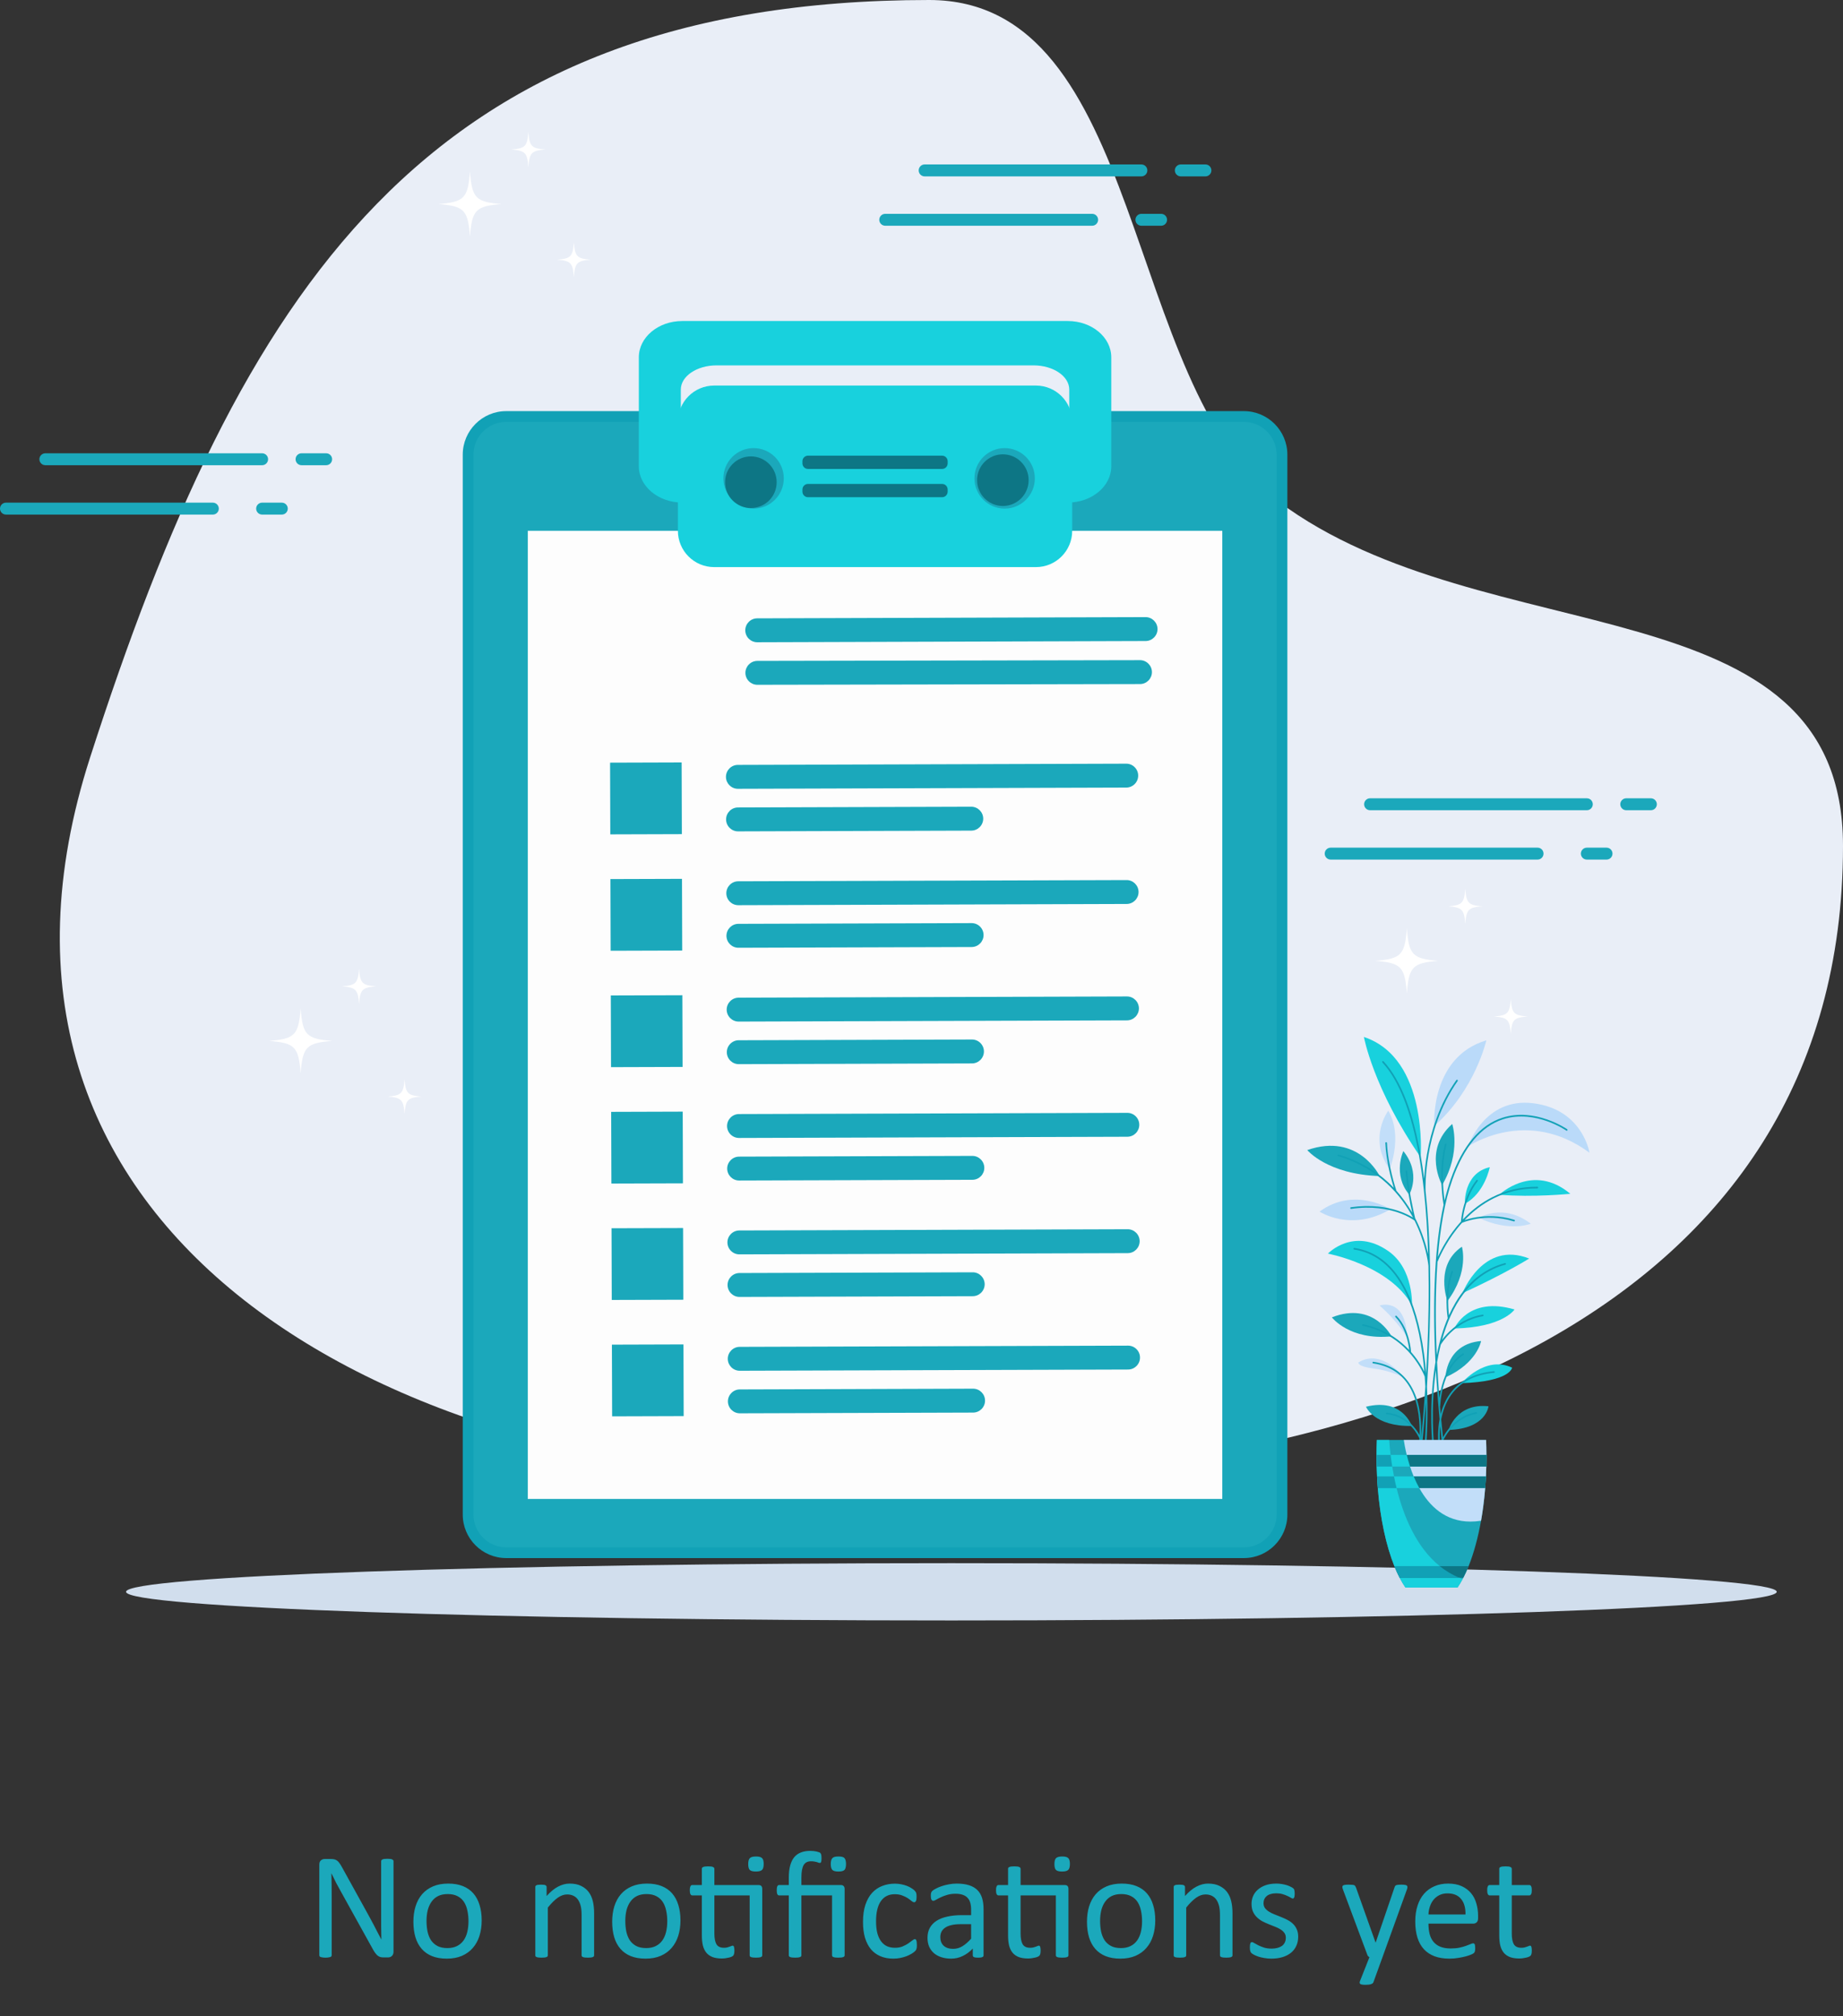 <svg width="427" height="467" viewBox="0 0 427 467" fill="none" xmlns="http://www.w3.org/2000/svg">
<rect x="0" y="0" width="427" height="467" fill="#333333" stroke="none"/>
<g clip-path="url(#clip0_1341_12128)">
<path fill-rule="evenodd" clip-rule="evenodd" d="M215.285 0C265.608 0 259.863 89.024 296.192 116.159C344.277 152.075 427 134.291 427 195.931C427 304.142 319.699 343.346 202.771 343.346C85.843 343.346 -13.926 283.331 20.888 175.404C55.706 67.481 98.356 0 215.285 0Z" fill="#E9EEF7"/>
<path fill-rule="evenodd" clip-rule="evenodd" d="M220.428 375.347C325.75 375.347 411.648 372.366 411.648 368.712C411.648 365.058 325.75 362.077 220.428 362.077C115.105 362.077 29.207 365.058 29.207 368.712C29.207 372.366 115.105 375.347 220.428 375.347Z" fill="#D1DEED"/>
<path fill-rule="evenodd" clip-rule="evenodd" d="M117.277 95.23H288.2C293.745 95.23 298.266 99.755 298.266 105.312V350.815C298.266 356.37 293.748 360.898 288.2 360.898H117.277C111.732 360.898 107.211 356.373 107.211 350.815V105.312C107.211 99.758 111.729 95.23 117.277 95.23Z" fill="#11A1B6"/>
<path fill-rule="evenodd" clip-rule="evenodd" d="M117.276 97.719H288.199C292.367 97.719 295.78 101.138 295.78 105.312V350.815C295.78 354.99 292.367 358.409 288.199 358.409H117.276C113.109 358.409 109.695 354.99 109.695 350.815V105.312C109.695 101.138 113.109 97.719 117.276 97.719Z" fill="#1BA8BB"/>
<path fill-rule="evenodd" clip-rule="evenodd" d="M247.739 107.061C247.739 110.158 244.036 112.67 239.468 112.67H166.005C161.438 112.67 157.734 110.161 157.734 107.061V90.242C157.734 87.145 161.438 84.635 166.005 84.635H239.465C244.036 84.635 247.736 87.145 247.736 90.242V107.061H247.739ZM247.408 74.36H158.065C152.509 74.36 148.008 78.125 148.008 82.77V107.999C148.008 112.641 152.512 116.406 158.065 116.406H247.408C252.965 116.406 257.469 112.641 257.469 107.999V82.77C257.469 78.125 252.962 74.36 247.408 74.36Z" fill="#18D1DD"/>
<path d="M283.191 122.947H122.281V347.201H283.191V122.947Z" fill="#FDFDFD"/>
<path fill-rule="evenodd" clip-rule="evenodd" d="M248.413 122.947C248.413 127.592 244.654 131.357 240.017 131.357H165.458C160.821 131.357 157.062 127.592 157.062 122.947V97.718C157.062 93.076 160.821 89.309 165.458 89.309H240.017C244.651 89.309 248.413 93.076 248.413 97.718V122.947Z" fill="#18D1DD"/>
<path fill-rule="evenodd" clip-rule="evenodd" d="M181.594 110.803C181.594 114.672 178.462 117.809 174.596 117.809C170.734 117.809 167.602 114.672 167.602 110.803C167.602 106.93 170.734 103.796 174.596 103.796C178.462 103.793 181.594 106.93 181.594 110.803Z" fill="#1BA8BB"/>
<path fill-rule="evenodd" clip-rule="evenodd" d="M239.759 110.803C239.759 114.672 236.627 117.809 232.764 117.809C228.902 117.809 225.77 114.672 225.77 110.803C225.77 106.93 228.902 103.796 232.764 103.796C236.627 103.796 239.759 106.93 239.759 110.803Z" fill="#1BA8BB"/>
<path fill-rule="evenodd" clip-rule="evenodd" d="M141.348 176.659L157.924 176.607L157.976 193.212L141.4 193.264L141.348 176.659ZM141.771 311.462L158.348 311.41L158.4 328.014L141.823 328.066L141.771 311.462ZM141.687 284.501L158.26 284.452L158.313 301.057L141.736 301.109L141.687 284.501ZM141.6 257.541L158.176 257.489L158.229 274.093L141.652 274.145L141.6 257.541ZM141.516 230.58L158.092 230.528L158.145 247.133L141.568 247.185L141.516 230.58ZM141.432 203.62L158.008 203.568L158.06 220.172L141.484 220.224L141.432 203.62Z" fill="#1BA8BB"/>
<path fill-rule="evenodd" clip-rule="evenodd" d="M170.95 177.174L260.935 176.892C262.454 176.886 263.701 178.13 263.704 179.649C263.71 181.171 262.472 182.42 260.949 182.426L170.965 182.708C169.445 182.714 168.198 181.47 168.195 179.951C168.192 178.426 169.431 177.177 170.95 177.174ZM171.371 311.973L261.355 311.692C262.875 311.686 264.122 312.929 264.125 314.448C264.128 315.971 262.889 317.22 261.37 317.226L171.388 317.507C169.869 317.51 168.622 316.27 168.619 314.748C168.613 313.228 169.851 311.979 171.371 311.973ZM171.403 321.833L225.447 321.661C226.967 321.658 228.214 322.899 228.22 324.421C228.223 325.943 226.984 327.192 225.465 327.198L171.42 327.367C169.901 327.372 168.654 326.129 168.648 324.61C168.645 323.088 169.883 321.839 171.403 321.833ZM171.287 285.013L261.271 284.731C262.791 284.728 264.038 285.969 264.043 287.491C264.049 289.013 262.811 290.262 261.291 290.265L171.307 290.547C169.787 290.553 168.54 289.312 168.535 287.79V287.787C168.529 286.268 169.767 285.019 171.287 285.013ZM171.319 294.872L225.363 294.704C226.883 294.698 228.13 295.941 228.136 297.461C228.141 298.983 226.903 300.232 225.383 300.238L171.339 300.406C169.819 300.412 168.572 299.172 168.569 297.646C168.558 296.127 169.799 294.878 171.319 294.872ZM171.203 258.052L261.187 257.771C262.707 257.765 263.954 259.008 263.956 260.527C263.962 262.05 262.721 263.299 261.204 263.305L171.223 263.586C169.703 263.589 168.456 262.349 168.451 260.827C168.445 259.307 169.683 258.058 171.203 258.052ZM171.235 267.912L225.279 267.743C226.799 267.74 228.046 268.981 228.051 270.503C228.057 272.025 226.816 273.274 225.299 273.277L171.255 273.446C169.735 273.451 168.488 272.208 168.482 270.689V270.686C168.474 269.167 169.715 267.918 171.235 267.912ZM171.119 231.092L261.1 230.81C262.62 230.804 263.867 232.048 263.872 233.567V233.57C263.878 235.092 262.637 236.341 261.12 236.347L171.136 236.629C169.616 236.635 168.369 235.391 168.364 233.872V233.869C168.361 232.347 169.599 231.098 171.119 231.092ZM171.15 240.954L225.195 240.783C226.715 240.78 227.962 242.02 227.964 243.542C227.97 245.065 226.732 246.314 225.212 246.32L171.168 246.491C169.648 246.494 168.401 245.253 168.395 243.731C168.39 242.206 169.631 240.957 171.15 240.954ZM171.034 204.134L261.019 203.85C262.538 203.847 263.785 205.087 263.791 206.609C263.797 208.132 262.556 209.381 261.039 209.386L171.055 209.671C169.535 209.674 168.288 208.434 168.282 206.911C168.277 205.386 169.515 204.137 171.034 204.134ZM171.066 213.991L225.111 213.822C226.63 213.816 227.877 215.057 227.88 216.579V216.582C227.886 218.104 226.645 219.353 225.128 219.359L171.084 219.528C169.564 219.533 168.317 218.29 168.311 216.771C168.306 215.246 169.544 213.997 171.066 213.991ZM170.982 187.033L225.027 186.862C226.546 186.859 227.793 188.099 227.799 189.621C227.802 191.144 226.564 192.393 225.044 192.399L171 192.57C169.48 192.573 168.233 191.332 168.227 189.81C168.221 188.285 169.46 187.036 170.982 187.033Z" fill="#1BA8BB"/>
<path fill-rule="evenodd" clip-rule="evenodd" d="M175.427 143.227L265.411 142.945C266.928 142.94 268.178 144.183 268.184 145.702V145.705C268.187 147.227 266.948 148.476 265.429 148.482L175.444 148.764C173.928 148.77 172.678 147.526 172.672 146.007V146.004C172.669 144.482 173.907 143.233 175.427 143.227ZM175.459 153.086L264.118 152.915C265.635 152.912 266.882 154.15 266.887 155.675C266.89 157.197 265.652 158.449 264.132 158.449L175.473 158.617C173.954 158.62 172.707 157.383 172.701 155.861C172.698 154.341 173.939 153.089 175.459 153.086Z" fill="#1BA8BB"/>
<path fill-rule="evenodd" clip-rule="evenodd" d="M187.205 105.547H218.272C218.986 105.547 219.563 106.125 219.563 106.84V107.331C219.563 108.046 218.986 108.624 218.272 108.624H187.205C186.491 108.624 185.914 108.046 185.914 107.331V106.84C185.914 106.125 186.491 105.547 187.205 105.547Z" fill="#0D7685"/>
<path fill-rule="evenodd" clip-rule="evenodd" d="M187.205 112.092H218.272C218.986 112.092 219.563 112.67 219.563 113.385V113.876C219.563 114.591 218.986 115.169 218.272 115.169H187.205C186.491 115.169 185.914 114.591 185.914 113.876V113.385C185.914 112.67 186.491 112.092 187.205 112.092Z" fill="#0D7685"/>
<path fill-rule="evenodd" clip-rule="evenodd" d="M238.323 111.218C238.323 114.523 235.649 117.202 232.349 117.202C229.052 117.202 226.375 114.523 226.375 111.218C226.375 107.912 229.049 105.233 232.349 105.233C235.649 105.233 238.323 107.912 238.323 111.218Z" fill="#0D7685"/>
<path fill-rule="evenodd" clip-rule="evenodd" d="M179.944 111.697C179.944 115.003 177.27 117.681 173.97 117.681C170.673 117.681 167.996 115.003 167.996 111.697C167.996 108.391 170.67 105.713 173.97 105.713C177.27 105.713 179.944 108.391 179.944 111.697Z" fill="#0D7685"/>
<path d="M335.876 333.587L330.34 339.133L335.876 344.679L341.413 339.133L335.876 333.587Z" fill="#BB5D59"/>
<path d="M335.878 336.722L333.5 339.105L335.879 341.488L338.257 339.105L335.878 336.722Z" fill="#E69F83"/>
<path fill-rule="evenodd" clip-rule="evenodd" d="M329.14 268.045C329.14 268.045 330.973 245.178 316 240.193C316.003 240.19 318.152 252.126 329.14 268.045Z" fill="#18D1DD"/>
<path fill-rule="evenodd" clip-rule="evenodd" d="M340.133 265.549C340.133 265.549 353.714 256.236 368.266 267.008C368.266 267.008 366.708 256.997 355.271 255.551C343.833 254.104 340.133 265.549 340.133 265.549Z" fill="#BADAF9"/>
<path fill-rule="evenodd" clip-rule="evenodd" d="M327.137 302.35C327.137 302.35 327.566 293.928 321.682 289.806C313.588 284.136 307.66 290.376 307.66 290.376C307.66 290.376 321.954 293.045 327.137 302.35Z" fill="#18D1DD"/>
<path fill-rule="evenodd" clip-rule="evenodd" d="M338.82 299.549C338.82 299.549 343.533 287.255 354.286 291.517C354.283 291.517 349.002 294.866 338.82 299.549Z" fill="#18D1DD"/>
<path fill-rule="evenodd" clip-rule="evenodd" d="M338.629 320.38C338.629 320.38 344.136 313.859 350.33 316.79C350.333 316.793 349.991 320.014 338.629 320.38Z" fill="#18D1DD"/>
<path fill-rule="evenodd" clip-rule="evenodd" d="M325.221 319.095C325.221 319.095 320.354 312.222 314.728 315.571C314.728 315.571 314.348 316.521 318.377 317.018C322.405 317.512 325.221 319.095 325.221 319.095Z" fill="#C2DEF9"/>
<path fill-rule="evenodd" clip-rule="evenodd" d="M347.352 276.742C347.352 276.742 355.158 269.25 363.821 276.521C363.824 276.521 355.277 277.384 347.352 276.742Z" fill="#18D1DD"/>
<path fill-rule="evenodd" clip-rule="evenodd" d="M339.387 278.842C339.387 278.842 339.007 271.763 345.164 270.354C345.164 270.354 344.022 276.332 339.387 278.842Z" fill="#18D1DD"/>
<path fill-rule="evenodd" clip-rule="evenodd" d="M342.625 282.102C342.625 282.102 348.242 278.54 354.666 283.449C354.663 283.449 349.736 285.474 342.625 282.102Z" fill="#C2DEF9"/>
<path fill-rule="evenodd" clip-rule="evenodd" d="M319.652 272.411C319.652 272.411 314.768 262.247 302.875 266.395C302.875 266.398 307.55 272.033 319.652 272.411Z" fill="#1BA8BB"/>
<path fill-rule="evenodd" clip-rule="evenodd" d="M326.503 276.707C326.503 276.707 329.36 271.879 325.14 266.627C325.14 266.624 322.582 272.056 326.503 276.707Z" fill="#1BA8BB"/>
<path fill-rule="evenodd" clip-rule="evenodd" d="M322.137 280.1C322.137 280.1 313.817 274.735 305.723 280.635C305.723 280.632 312.981 285.504 322.137 280.1Z" fill="#BADAF9"/>
<path fill-rule="evenodd" clip-rule="evenodd" d="M334.121 274.505C334.121 274.505 329.583 266.435 336.461 260.347C336.461 260.344 338.622 266.854 334.121 274.505Z" fill="#1BA8BB"/>
<path fill-rule="evenodd" clip-rule="evenodd" d="M332.282 260.84C332.282 260.84 331.218 244.892 344.367 240.974C344.367 240.971 341.821 252.39 332.282 260.84Z" fill="#BADAF9"/>
<path fill-rule="evenodd" clip-rule="evenodd" d="M321.961 270.833C321.961 270.833 325.105 263.124 321.648 257.262C321.645 257.262 316.843 263.661 321.961 270.833Z" fill="#C2DEF9"/>
<path fill-rule="evenodd" clip-rule="evenodd" d="M336.945 307.721C336.945 307.721 340.15 300.159 350.903 303.317C350.903 303.317 348.218 307.48 336.945 307.721Z" fill="#18D1DD"/>
<path fill-rule="evenodd" clip-rule="evenodd" d="M335.347 301.37C335.347 301.37 332.284 293.08 338.708 288.777C338.705 288.777 340.459 294.552 335.347 301.37Z" fill="#1BA8BB"/>
<path fill-rule="evenodd" clip-rule="evenodd" d="M322.402 309.542C322.402 309.542 318.267 301.338 308.578 305.143C308.575 305.143 312.667 310.515 322.402 309.542Z" fill="#1BA8BB"/>
<path fill-rule="evenodd" clip-rule="evenodd" d="M326.016 309.835C326.016 309.835 324.154 306.398 319.633 302.401C319.633 302.404 325.711 300.292 326.016 309.835Z" fill="#C2DEF9"/>
<path fill-rule="evenodd" clip-rule="evenodd" d="M334.906 319.035C334.906 319.035 334.982 311.308 343.151 310.623C343.151 310.625 342.278 315.724 334.906 319.035Z" fill="#1BA8BB"/>
<path fill-rule="evenodd" clip-rule="evenodd" d="M327.092 330.291C327.092 330.291 324.917 323.717 316.48 325.846C316.478 325.846 318.4 330.471 327.092 330.291Z" fill="#1BA8BB"/>
<path fill-rule="evenodd" clip-rule="evenodd" d="M335.629 331.215C335.629 331.215 337.415 324.935 344.863 325.737C344.863 325.734 344.37 330.948 335.629 331.215Z" fill="#1BA8BB"/>
<path fill-rule="evenodd" clip-rule="evenodd" d="M363.092 261.558C363.075 261.547 361.213 260.266 358.452 259.304C356.831 258.741 355.219 258.392 353.662 258.273C351.71 258.122 349.839 258.334 348.102 258.894C342.9 260.576 338.872 265.358 336.131 273.105C335.595 274.622 335.113 276.28 334.687 278.076C334.577 277.294 334.429 276.031 334.353 274.5C334.234 272.097 334.269 268.524 335.128 265.149C335.154 265.047 335.093 264.943 334.991 264.916C334.89 264.89 334.785 264.951 334.759 265.053C333.889 268.478 333.852 272.092 333.973 274.517C334.104 277.146 334.446 278.994 334.449 279.014L334.464 279.055C333.469 283.566 332.808 288.891 332.492 294.965C332.173 301.091 332.199 307.988 332.573 315.514C332.535 315.735 332.5 315.959 332.463 316.182C331.654 321.339 331.549 326.3 331.607 329.551C331.668 333.074 331.923 335.413 331.926 335.439C331.938 335.538 332.019 335.607 332.115 335.607L332.135 335.605C332.239 335.593 332.315 335.5 332.303 335.395C332.3 335.372 332.048 333.051 331.987 329.542C331.935 326.544 332.019 322.091 332.671 317.373C332.709 318.076 332.753 318.785 332.799 319.5C333.005 322.733 333.257 325.841 333.527 328.74C333.312 329.896 333.196 331.125 333.179 332.409C333.141 335.294 333.631 337.49 333.637 337.513C333.657 337.603 333.736 337.661 333.823 337.661L333.863 337.655C333.965 337.632 334.029 337.53 334.005 337.426C334 337.406 333.521 335.253 333.556 332.412C333.565 331.779 333.599 331.082 333.678 330.344C333.785 331.442 333.895 332.505 334.005 333.528C333.831 333.894 333.744 334.126 333.736 334.149C333.701 334.248 333.75 334.355 333.849 334.393C333.872 334.402 333.892 334.405 333.916 334.405C333.988 334.405 334.058 334.361 334.09 334.292C334.968 342.315 335.841 347.712 335.856 347.796C335.87 347.889 335.951 347.956 336.044 347.956L336.076 347.953C336.18 347.936 336.25 347.84 336.233 347.735C336.218 347.651 335.299 341.969 334.397 333.6C334.675 333.031 335.157 332.171 335.879 331.27C337.03 329.838 339.037 328.017 342.082 327.477C342.186 327.459 342.253 327.36 342.236 327.256C342.218 327.151 342.12 327.084 342.015 327.102C340.62 327.352 339.315 327.875 338.138 328.665C337.198 329.295 336.34 330.091 335.583 331.035C335.032 331.724 334.617 332.383 334.324 332.918C334.185 331.596 334.046 330.21 333.91 328.775C334.269 326.869 334.962 324.836 336.236 323.07C338.353 320.13 341.69 318.419 346.151 317.986C346.255 317.975 346.33 317.882 346.322 317.777C346.31 317.673 346.217 317.597 346.116 317.606C341.54 318.05 338.115 319.813 335.928 322.846C334.974 324.174 334.258 325.745 333.797 327.526C333.744 326.942 333.692 326.349 333.643 325.751C333.663 325.722 333.678 325.684 333.681 325.647C333.681 325.623 333.756 323.445 334.466 320.903C335.119 318.57 336.453 315.447 339.109 313.829C339.199 313.774 339.228 313.658 339.173 313.568C339.118 313.478 339.002 313.449 338.912 313.504C337.691 314.248 336.633 315.354 335.774 316.789C335.09 317.931 334.527 319.279 334.101 320.804C333.791 321.911 333.602 322.951 333.483 323.782C333.373 322.378 333.272 320.941 333.179 319.476C333.098 318.201 333.022 316.885 332.956 315.534C333.179 314.216 333.457 312.853 333.802 311.482C333.939 311.25 334.713 309.989 336.154 308.624C337.622 307.235 340.098 305.457 343.567 304.876C343.671 304.859 343.741 304.76 343.723 304.659C343.706 304.554 343.607 304.484 343.503 304.502C341.931 304.766 340.423 305.289 339.025 306.056C337.906 306.672 336.853 307.441 335.893 308.348C335.096 309.103 334.501 309.818 334.098 310.361C336.192 302.823 340.391 295.232 348.769 292.937C348.871 292.908 348.932 292.804 348.903 292.705C348.877 292.603 348.769 292.542 348.668 292.571C343.894 293.878 340.046 296.955 337.224 301.719C336.679 302.637 336.175 303.619 335.708 304.661C335.522 303.104 335.139 298.413 336.641 294.637C336.679 294.538 336.633 294.427 336.534 294.39C336.436 294.352 336.325 294.398 336.288 294.497C335.316 296.943 335.125 299.738 335.139 301.652C335.154 303.723 335.4 305.239 335.403 305.254C335.406 305.274 335.415 305.295 335.424 305.312C334.356 307.831 333.507 310.689 332.877 313.855C332.584 307.017 332.532 299.438 333.057 292.217C333.086 292.196 333.115 292.162 333.138 292.109C333.144 292.092 333.156 292.069 333.167 292.037C333.71 290.712 335.444 286.907 338.724 283.252L338.747 283.241C338.761 283.235 340.107 282.636 342.25 282.296C344.225 281.986 347.299 281.838 350.733 282.907C350.831 282.938 350.939 282.88 350.97 282.782C351.002 282.68 350.944 282.575 350.846 282.543C347.337 281.451 344.196 281.605 342.178 281.925C340.907 282.125 339.921 282.413 339.31 282.622C342.987 278.77 348.43 275.267 356.072 275.267C356.109 275.267 356.147 275.267 356.185 275.267H356.188C356.292 275.267 356.376 275.182 356.379 275.078C356.379 274.973 356.295 274.886 356.19 274.886C352.441 274.869 348.914 275.688 345.707 277.323C343.245 278.575 340.963 280.312 338.909 282.488C338.967 281.93 339.098 281.018 339.373 279.923C339.794 278.247 340.652 275.787 342.357 273.596C342.421 273.512 342.407 273.393 342.326 273.329C342.241 273.265 342.123 273.28 342.059 273.361C340.31 275.609 339.431 278.125 339.005 279.842C338.614 281.405 338.515 282.581 338.492 282.947C335.647 286.096 333.95 289.355 333.144 291.145C333.678 284.545 334.71 278.294 336.499 273.239C339.199 265.611 343.143 260.908 348.227 259.263C352.058 258.023 355.834 258.799 358.328 259.664C361.042 260.605 362.869 261.863 362.887 261.875C362.974 261.936 363.092 261.913 363.15 261.828C363.2 261.738 363.179 261.619 363.092 261.558Z" fill="#11A1B6"/>
<path fill-rule="evenodd" clip-rule="evenodd" d="M331.372 297.686C331.369 296.234 331.351 294.805 331.325 293.402C331.334 293.378 331.337 293.352 331.334 293.326C331.334 293.317 331.331 293.271 331.322 293.192C331.198 286.871 330.85 281.064 330.284 275.821C330.267 275.324 330.194 271.972 330.972 267.449C331.746 262.943 333.544 256.329 337.726 250.4C337.787 250.316 337.766 250.197 337.679 250.136C337.592 250.075 337.473 250.095 337.415 250.182C335.551 252.826 333.996 255.824 332.796 259.092C331.836 261.703 331.096 264.495 330.6 267.385C330.218 269.616 330.041 271.565 329.959 273.035C329.722 271.179 329.455 269.398 329.156 267.699C328.304 262.819 327.193 258.56 325.859 255.033C324.386 251.144 322.602 248.05 320.558 245.842C320.485 245.764 320.366 245.761 320.288 245.831C320.21 245.903 320.207 246.022 320.276 246.101C324.133 250.266 326.996 257.555 328.782 267.763C329.223 270.281 329.6 272.98 329.907 275.847C329.907 275.879 329.91 275.899 329.91 275.902C329.91 275.92 329.916 275.934 329.919 275.949C330.4 280.417 330.719 285.294 330.879 290.552C330.847 290.401 330.812 290.247 330.774 290.087C330.354 288.289 329.545 285.523 328.069 282.557C328.005 282.43 327.941 282.302 327.874 282.174C327.561 280.867 326.349 275.635 326.056 271.286C326.05 271.182 325.957 271.103 325.853 271.109C325.749 271.115 325.67 271.208 325.676 271.313C325.908 274.752 326.709 278.732 327.196 280.922C326.131 279.057 324.905 277.346 323.527 275.804C323.379 275.359 321.561 269.834 321.346 264.747C321.344 264.643 321.254 264.562 321.149 264.564C321.045 264.567 320.964 264.657 320.967 264.762C321.143 268.919 322.376 273.358 322.921 275.144C322.524 274.726 322.115 274.322 321.694 273.93C318.478 270.941 314.584 268.753 310.118 267.426C310.016 267.397 309.912 267.455 309.883 267.554C309.854 267.655 309.909 267.76 310.01 267.789C319.557 270.627 324.696 276.963 327.378 282.032C326.775 281.657 325.647 281.035 324.009 280.48C322.541 279.984 320.972 279.647 319.343 279.478C317.307 279.269 315.175 279.321 313 279.635C312.896 279.65 312.823 279.746 312.841 279.85C312.855 279.955 312.951 280.027 313.055 280.013C317.895 279.313 321.607 280.074 323.869 280.835C326.32 281.663 327.642 282.668 327.657 282.677L327.744 282.746C330.27 287.833 330.861 292.388 330.951 293.218C330.98 294.677 330.998 296.164 331.003 297.678C331.027 305.041 330.763 312.129 330.418 318.143C330.299 316.652 330.139 315.122 329.93 313.582C329.049 307.057 327.468 301.724 325.235 297.727C322.431 292.701 318.583 289.785 313.798 289.056C313.693 289.041 313.598 289.111 313.58 289.216C313.566 289.32 313.635 289.416 313.74 289.433C318.403 290.145 322.158 292.998 324.902 297.913C327.109 301.866 328.675 307.153 329.551 313.628C329.736 315.008 329.884 316.379 329.997 317.721C329.536 316.774 328.675 315.244 327.286 313.588C327.164 313.443 327.039 313.297 326.912 313.155C326.917 313.137 326.92 313.117 326.92 313.094C326.917 313.039 326.842 311.766 326.392 310.102C325.978 308.559 325.151 306.392 323.571 304.809C323.495 304.736 323.376 304.736 323.301 304.809C323.226 304.885 323.226 305.004 323.301 305.079C324.821 306.601 325.618 308.702 326.021 310.195C326.311 311.273 326.442 312.202 326.5 312.708C325.38 311.517 324.136 310.471 322.791 309.593C320.703 308.234 318.362 307.272 315.836 306.738C315.735 306.715 315.633 306.782 315.61 306.886C315.59 306.988 315.654 307.089 315.758 307.11C321.37 308.298 324.96 311.415 326.984 313.823C329.179 316.437 330.058 318.802 330.067 318.825L330.087 318.863C330.145 319.65 330.191 320.426 330.229 321.181C329.858 326.875 329.446 331.322 329.205 333.69C329.217 333.533 329.226 333.376 329.234 333.213C329.24 333.193 329.24 333.17 329.237 333.147C329.261 332.711 329.275 332.252 329.281 331.781C329.307 329.698 329.133 327.752 328.768 326.003C328.306 323.807 327.538 321.913 326.482 320.371C324.612 317.634 321.825 315.973 318.2 315.432C318.096 315.418 318 315.488 317.985 315.592C317.971 315.697 318.04 315.793 318.145 315.807C321.66 316.33 324.36 317.936 326.169 320.583C328.498 323.987 328.942 328.545 328.901 331.767C328.898 331.982 328.895 332.194 328.886 332.403C328.602 331.886 328.132 331.133 327.436 330.355C326.709 329.542 325.882 328.87 324.983 328.359C323.858 327.72 322.614 327.334 321.288 327.209C321.184 327.197 321.091 327.276 321.083 327.38C321.071 327.485 321.149 327.578 321.254 327.587C324.13 327.857 326.047 329.373 327.146 330.599C328.222 331.796 328.753 332.958 328.855 333.193C328.701 335.988 328.254 338.006 328.248 338.033C328.225 338.134 328.289 338.239 328.393 338.262L328.434 338.268C328.521 338.268 328.599 338.207 328.62 338.12C328.623 338.105 328.834 337.158 329.017 335.668C329.04 335.735 329.098 335.784 329.174 335.793H329.197C329.292 335.793 329.374 335.723 329.385 335.624C329.394 335.54 329.867 331.404 330.351 324.931C330.371 326.361 330.365 327.665 330.342 328.792C330.264 332.839 329.997 335.555 329.997 335.584C329.986 335.688 330.064 335.781 330.168 335.793H330.186C330.281 335.793 330.365 335.72 330.374 335.622C330.377 335.595 330.644 332.868 330.722 328.807C330.763 326.747 330.757 324.106 330.612 321.181C331.032 314.596 331.401 306.331 331.372 297.686Z" fill="#11A1B6"/>
<path fill-rule="evenodd" clip-rule="evenodd" d="M344.391 337.304C344.391 338.111 344.379 338.91 344.362 339.703C344.341 340.47 344.312 341.234 344.275 341.986C344.228 342.899 344.17 343.802 344.098 344.691C343.886 347.334 343.561 349.868 343.138 352.25C342.43 356.241 341.447 359.808 340.258 362.768C339.87 363.736 339.458 364.639 339.026 365.47C338.976 365.563 338.927 365.656 338.878 365.749C338.498 366.46 338.104 367.117 337.695 367.715H325.619C325.158 367.041 324.714 366.292 324.288 365.47C323.856 364.639 323.444 363.736 323.055 362.768C321.156 358.042 319.784 351.77 319.216 344.691C319.143 343.802 319.085 342.899 319.042 341.986C319.004 341.234 318.975 340.47 318.955 339.703C318.934 338.91 318.926 338.111 318.926 337.304C318.926 337.202 318.926 337.1 318.926 336.999C318.929 335.831 318.955 334.675 318.998 333.533H344.31C344.356 334.672 344.379 335.828 344.385 336.999C344.391 337.1 344.391 337.205 344.391 337.304Z" fill="#1BA8BB"/>
<path fill-rule="evenodd" clip-rule="evenodd" d="M344.392 337.304C344.392 338.112 344.38 338.91 344.36 339.704H318.959C318.938 338.91 318.93 338.112 318.93 337.304C318.93 337.202 318.93 337.101 318.93 336.999H344.389C344.389 337.101 344.392 337.205 344.392 337.304Z" fill="#18D1DD"/>
<path fill-rule="evenodd" clip-rule="evenodd" d="M344.272 341.986C344.226 342.898 344.168 343.802 344.095 344.691H319.216C319.146 343.802 319.085 342.898 319.039 341.986H344.272Z" fill="#18D1DD"/>
<path fill-rule="evenodd" clip-rule="evenodd" d="M340.259 362.769C339.87 363.736 339.458 364.639 339.026 365.47H324.291C323.859 364.639 323.447 363.736 323.059 362.769H340.259Z" fill="#0D7685"/>
<path fill-rule="evenodd" clip-rule="evenodd" d="M340.698 352.444C334.849 352.444 331.154 348.842 328.84 344.688H344.1C343.981 346.181 343.824 347.634 343.636 349.048C343.491 350.141 343.325 351.207 343.14 352.247C342.284 352.383 341.472 352.444 340.698 352.444Z" fill="#C2DEF9"/>
<path fill-rule="evenodd" clip-rule="evenodd" d="M344.271 341.987H327.535C327.216 341.217 326.935 340.447 326.691 339.704H344.355C344.361 339.5 344.367 339.294 344.37 339.091C344.367 339.294 344.361 339.5 344.358 339.704C344.338 340.471 344.309 341.235 344.271 341.987ZM344.387 337.002H325.923C325.575 335.579 325.36 334.365 325.238 333.537H344.312C344.358 334.675 344.384 335.831 344.387 337.002Z" fill="#C2DEF9"/>
<path fill-rule="evenodd" clip-rule="evenodd" d="M344.361 339.704H326.697C326.387 338.757 326.132 337.841 325.926 337.002H344.39C344.39 337.011 344.39 337.022 344.39 337.034C344.39 337.124 344.39 337.214 344.39 337.304C344.39 337.905 344.384 338.498 344.373 339.091C344.37 339.294 344.367 339.5 344.361 339.704Z" fill="#0D7685"/>
<path fill-rule="evenodd" clip-rule="evenodd" d="M344.098 344.691H328.838C328.345 343.802 327.913 342.893 327.539 341.986H344.275C344.261 342.306 344.24 342.625 344.223 342.945C344.185 343.532 344.145 344.113 344.098 344.691Z" fill="#0D7685"/>
<path fill-rule="evenodd" clip-rule="evenodd" d="M337.696 367.716H325.62C325.159 367.042 324.715 366.292 324.289 365.47H338.145C338.386 365.569 338.629 365.662 338.879 365.749C338.499 366.461 338.105 367.117 337.696 367.716ZM323.059 362.769C321.16 358.042 319.788 351.771 319.22 344.691H323.573C325.142 351.074 328.079 358.347 333.578 362.769H323.059ZM322.975 341.987H319.046C319.008 341.235 318.979 340.471 318.959 339.704H322.563C322.682 340.433 322.819 341.2 322.975 341.987ZM318.93 337.304C318.93 337.203 318.93 337.101 318.93 336.999C318.93 337.101 318.93 337.206 318.93 337.304ZM322.183 337.002H318.93C318.933 335.834 318.959 334.678 319.002 333.537H321.859C321.917 334.42 322.015 335.605 322.183 337.002Z" fill="#18D1DD"/>
<path fill-rule="evenodd" clip-rule="evenodd" d="M322.563 339.704H318.959C318.938 338.91 318.93 338.112 318.93 337.304C318.93 337.202 318.93 337.101 318.93 336.999H322.183C322.285 337.833 322.41 338.739 322.563 339.704Z" fill="#11A1B6"/>
<path fill-rule="evenodd" clip-rule="evenodd" d="M323.573 344.691H319.22C319.176 344.153 319.139 343.61 319.104 343.064C319.081 342.707 319.063 342.347 319.043 341.986H322.972C323.149 342.861 323.347 343.764 323.573 344.691Z" fill="#11A1B6"/>
<path fill-rule="evenodd" clip-rule="evenodd" d="M338.147 365.47H324.291C323.96 364.831 323.641 364.151 323.334 363.434C323.241 363.216 323.148 362.995 323.059 362.769H333.577C334.937 363.861 336.457 364.782 338.147 365.47Z" fill="#11A1B6"/>
<path fill-rule="evenodd" clip-rule="evenodd" d="M1.38 119.192H49.318C50.08 119.192 50.695 118.573 50.695 117.812C50.695 117.048 50.077 116.432 49.318 116.432H1.38C0.618 116.432 0 117.051 0 117.812C0 118.573 0.615 119.192 1.38 119.192ZM69.861 107.758H75.568C76.328 107.758 76.946 107.139 76.946 106.375C76.949 105.611 76.328 104.996 75.566 104.996H69.858C69.099 104.996 68.481 105.614 68.481 106.375C68.484 107.139 69.099 107.758 69.861 107.758ZM60.732 119.192H65.297C66.056 119.192 66.674 118.573 66.674 117.812C66.674 117.048 66.056 116.432 65.294 116.432H60.729C59.966 116.432 59.349 117.051 59.349 117.812C59.352 118.573 59.966 119.192 60.732 119.192ZM10.51 107.758H60.732C61.492 107.758 62.109 107.139 62.109 106.375C62.109 105.611 61.492 104.996 60.729 104.996H10.507C9.747 104.996 9.126 105.614 9.126 106.375C9.129 107.139 9.747 107.758 10.51 107.758Z" fill="#1BA8BB"/>
<path fill-rule="evenodd" clip-rule="evenodd" d="M205.099 52.288H253.036C253.799 52.288 254.417 51.669 254.417 50.908C254.417 50.144 253.799 49.528 253.036 49.528H205.099C204.336 49.528 203.719 50.147 203.719 50.908C203.719 51.669 204.334 52.288 205.099 52.288ZM273.58 40.854H279.287C280.047 40.854 280.665 40.236 280.665 39.472C280.668 38.708 280.047 38.092 279.284 38.092L273.577 38.089C272.817 38.089 272.197 38.708 272.197 39.472C272.202 40.239 272.82 40.854 273.58 40.854ZM264.451 52.288H269.015C269.775 52.288 270.393 51.669 270.393 50.908C270.393 50.144 269.775 49.528 269.012 49.528H264.448C263.685 49.528 263.067 50.147 263.067 50.908C263.073 51.669 263.685 52.288 264.451 52.288ZM214.228 40.854H264.451C265.211 40.854 265.828 40.236 265.828 39.472C265.828 38.708 265.211 38.092 264.451 38.092L214.228 38.089C213.469 38.089 212.848 38.708 212.848 39.472C212.848 40.239 213.466 40.854 214.228 40.854Z" fill="#1BA8BB"/>
<path fill-rule="evenodd" clip-rule="evenodd" d="M308.298 199.105H356.236C356.998 199.105 357.616 198.487 357.616 197.726C357.616 196.962 356.998 196.346 356.236 196.346H308.298C307.536 196.346 306.918 196.965 306.918 197.726C306.921 198.487 307.536 199.105 308.298 199.105ZM376.782 187.675H382.489C383.249 187.675 383.867 187.056 383.867 186.292C383.87 185.528 383.249 184.912 382.486 184.912L376.779 184.909C376.019 184.909 375.399 185.528 375.399 186.292C375.405 187.056 376.019 187.675 376.782 187.675ZM367.653 199.105H372.217C372.977 199.105 373.595 198.487 373.595 197.726C373.595 196.962 372.977 196.346 372.215 196.346H367.65C366.887 196.346 366.27 196.965 366.27 197.726C366.272 198.487 366.887 199.105 367.653 199.105ZM317.43 187.675H367.653C368.413 187.675 369.03 187.056 369.03 186.292C369.03 185.528 368.413 184.912 367.65 184.912L317.428 184.909C316.668 184.909 316.05 185.528 316.05 186.292C316.05 187.056 316.668 187.675 317.43 187.675Z" fill="#1BA8BB"/>
<path fill-rule="evenodd" clip-rule="evenodd" d="M108.884 39.705C108.432 45.927 107.516 46.787 101.594 47.267C107.516 47.746 108.432 48.603 108.884 54.828C109.337 48.606 110.253 47.746 116.175 47.267C110.253 46.784 109.337 45.927 108.884 39.705ZM132.96 56.118C132.72 59.441 132.229 59.897 129.068 60.153C132.229 60.408 132.72 60.867 132.96 64.191C133.201 60.867 133.691 60.408 136.855 60.153C133.691 59.897 133.201 59.438 132.96 56.118ZM122.416 30.546C122.172 33.91 121.676 34.375 118.475 34.633C121.676 34.892 122.172 35.356 122.416 38.72C122.659 35.356 123.155 34.892 126.36 34.633C123.158 34.377 122.662 33.913 122.416 30.546Z" fill="white"/>
<path fill-rule="evenodd" clip-rule="evenodd" d="M69.654 233.546C69.201 239.769 68.285 240.629 62.363 241.108C68.285 241.587 69.201 242.444 69.654 248.669C70.106 242.447 71.023 241.587 76.945 241.108C71.023 240.629 70.106 239.769 69.654 233.546ZM93.73 249.959C93.489 253.282 92.999 253.738 89.838 253.994C92.999 254.25 93.489 254.709 93.73 258.032C93.971 254.709 94.461 254.25 97.624 253.994C94.461 253.738 93.973 253.279 93.73 249.959ZM83.188 224.387C82.945 227.751 82.449 228.216 79.247 228.474C82.449 228.733 82.945 229.198 83.188 232.562C83.432 229.198 83.928 228.733 87.132 228.474C83.928 228.219 83.432 227.754 83.188 224.387Z" fill="white"/>
<path fill-rule="evenodd" clip-rule="evenodd" d="M325.951 215.001C325.498 221.223 324.582 222.083 318.66 222.562C324.582 223.042 325.498 223.899 325.951 230.124C326.403 223.902 327.32 223.042 333.241 222.562C327.32 222.083 326.403 221.223 325.951 215.001ZM350.027 231.414C349.786 234.737 349.296 235.193 346.135 235.449C349.296 235.704 349.786 236.163 350.027 239.487C350.267 236.163 350.757 235.704 353.921 235.449C350.757 235.193 350.267 234.734 350.027 231.414ZM339.482 205.842C339.239 209.206 338.743 209.67 335.541 209.929C338.743 210.188 339.239 210.652 339.482 214.016C339.726 210.652 340.222 210.188 343.426 209.929C340.222 209.673 339.726 209.209 339.482 205.842Z" fill="white"/>
</g>
<path d="M91.174 452.099C91.174 452.333 91.133 452.532 91.051 452.696C90.981 452.86 90.881 452.995 90.752 453.101C90.635 453.206 90.5 453.282 90.348 453.329C90.195 453.376 90.043 453.399 89.891 453.399H88.924C88.619 453.399 88.35 453.37 88.115 453.312C87.893 453.241 87.676 453.124 87.465 452.96C87.266 452.784 87.061 452.55 86.85 452.257C86.65 451.964 86.428 451.589 86.182 451.132L79.01 438.194C78.635 437.526 78.254 436.829 77.867 436.103C77.492 435.364 77.141 434.649 76.812 433.958H76.777C76.801 434.802 76.818 435.663 76.83 436.542C76.842 437.421 76.848 438.294 76.848 439.161V452.89C76.848 452.972 76.824 453.054 76.777 453.136C76.731 453.206 76.648 453.265 76.531 453.312C76.426 453.347 76.279 453.376 76.092 453.399C75.916 453.435 75.688 453.452 75.406 453.452C75.125 453.452 74.891 453.435 74.703 453.399C74.527 453.376 74.387 453.347 74.281 453.312C74.176 453.265 74.1 453.206 74.053 453.136C74.006 453.054 73.982 452.972 73.982 452.89V431.901C73.982 431.433 74.111 431.099 74.369 430.899C74.627 430.7 74.908 430.601 75.213 430.601H76.654C76.994 430.601 77.275 430.63 77.498 430.688C77.732 430.747 77.938 430.847 78.113 430.987C78.301 431.116 78.477 431.304 78.641 431.55C78.816 431.784 79.004 432.083 79.203 432.446L84.723 442.431C85.062 443.04 85.391 443.638 85.707 444.224C86.023 444.798 86.328 445.366 86.621 445.929C86.914 446.491 87.201 447.048 87.482 447.599C87.775 448.138 88.062 448.683 88.344 449.233H88.361C88.338 448.308 88.32 447.347 88.309 446.351C88.309 445.343 88.309 444.376 88.309 443.45V431.11C88.309 431.028 88.332 430.952 88.379 430.882C88.426 430.812 88.502 430.753 88.607 430.706C88.725 430.647 88.871 430.606 89.047 430.583C89.234 430.56 89.475 430.548 89.768 430.548C90.025 430.548 90.248 430.56 90.436 430.583C90.623 430.606 90.769 430.647 90.875 430.706C90.981 430.753 91.057 430.812 91.103 430.882C91.15 430.952 91.174 431.028 91.174 431.11V452.099ZM111.6 444.821C111.6 446.11 111.43 447.3 111.09 448.39C110.75 449.468 110.24 450.399 109.561 451.185C108.893 451.97 108.049 452.585 107.029 453.03C106.021 453.464 104.85 453.681 103.514 453.681C102.213 453.681 101.076 453.487 100.104 453.101C99.143 452.714 98.34 452.151 97.695 451.413C97.051 450.675 96.57 449.778 96.254 448.724C95.938 447.669 95.779 446.474 95.779 445.138C95.779 443.849 95.943 442.665 96.272 441.587C96.611 440.497 97.115 439.56 97.783 438.774C98.463 437.989 99.307 437.38 100.314 436.946C101.322 436.513 102.5 436.296 103.848 436.296C105.148 436.296 106.279 436.489 107.24 436.876C108.213 437.263 109.021 437.825 109.666 438.563C110.311 439.302 110.791 440.198 111.107 441.253C111.436 442.308 111.6 443.497 111.6 444.821ZM108.541 445.015C108.541 444.159 108.459 443.351 108.295 442.589C108.143 441.827 107.885 441.159 107.521 440.585C107.158 440.011 106.666 439.56 106.045 439.231C105.424 438.892 104.65 438.722 103.725 438.722C102.869 438.722 102.131 438.874 101.51 439.179C100.9 439.483 100.396 439.917 99.998 440.479C99.6 441.03 99.301 441.687 99.102 442.448C98.914 443.21 98.82 444.042 98.82 444.944C98.82 445.812 98.897 446.626 99.049 447.388C99.213 448.149 99.477 448.817 99.84 449.392C100.215 449.954 100.713 450.405 101.334 450.745C101.955 451.073 102.729 451.237 103.654 451.237C104.498 451.237 105.23 451.085 105.852 450.78C106.473 450.476 106.982 450.048 107.381 449.497C107.779 448.946 108.072 448.29 108.26 447.528C108.447 446.767 108.541 445.929 108.541 445.015ZM137.65 452.907C137.65 453.001 137.627 453.083 137.58 453.153C137.533 453.212 137.457 453.265 137.352 453.312C137.246 453.358 137.1 453.394 136.912 453.417C136.725 453.44 136.49 453.452 136.209 453.452C135.916 453.452 135.676 453.44 135.488 453.417C135.301 453.394 135.154 453.358 135.049 453.312C134.943 453.265 134.867 453.212 134.82 453.153C134.773 453.083 134.75 453.001 134.75 452.907V443.644C134.75 442.741 134.68 442.015 134.539 441.464C134.398 440.913 134.193 440.438 133.924 440.04C133.654 439.642 133.303 439.337 132.869 439.126C132.447 438.915 131.955 438.81 131.393 438.81C130.666 438.81 129.939 439.067 129.213 439.583C128.486 440.099 127.725 440.854 126.928 441.851V452.907C126.928 453.001 126.904 453.083 126.857 453.153C126.811 453.212 126.734 453.265 126.629 453.312C126.523 453.358 126.377 453.394 126.189 453.417C126.002 453.44 125.762 453.452 125.469 453.452C125.188 453.452 124.953 453.44 124.766 453.417C124.578 453.394 124.426 453.358 124.309 453.312C124.203 453.265 124.127 453.212 124.08 453.153C124.045 453.083 124.027 453.001 124.027 452.907V437.087C124.027 436.993 124.045 436.917 124.08 436.858C124.115 436.788 124.186 436.729 124.291 436.683C124.396 436.624 124.531 436.589 124.695 436.577C124.859 436.554 125.076 436.542 125.346 436.542C125.604 436.542 125.814 436.554 125.979 436.577C126.154 436.589 126.289 436.624 126.383 436.683C126.477 436.729 126.541 436.788 126.576 436.858C126.623 436.917 126.646 436.993 126.646 437.087V439.179C127.537 438.183 128.422 437.456 129.301 436.999C130.191 436.53 131.088 436.296 131.99 436.296C133.045 436.296 133.93 436.478 134.645 436.841C135.371 437.192 135.957 437.667 136.402 438.265C136.848 438.862 137.164 439.565 137.352 440.374C137.551 441.171 137.65 442.132 137.65 443.257V452.907ZM157.654 444.821C157.654 446.11 157.484 447.3 157.145 448.39C156.805 449.468 156.295 450.399 155.615 451.185C154.947 451.97 154.104 452.585 153.084 453.03C152.076 453.464 150.904 453.681 149.568 453.681C148.268 453.681 147.131 453.487 146.158 453.101C145.197 452.714 144.395 452.151 143.75 451.413C143.105 450.675 142.625 449.778 142.309 448.724C141.992 447.669 141.834 446.474 141.834 445.138C141.834 443.849 141.998 442.665 142.326 441.587C142.666 440.497 143.17 439.56 143.838 438.774C144.518 437.989 145.361 437.38 146.369 436.946C147.377 436.513 148.555 436.296 149.902 436.296C151.203 436.296 152.334 436.489 153.295 436.876C154.268 437.263 155.076 437.825 155.721 438.563C156.365 439.302 156.846 440.198 157.162 441.253C157.49 442.308 157.654 443.497 157.654 444.821ZM154.596 445.015C154.596 444.159 154.514 443.351 154.35 442.589C154.197 441.827 153.939 441.159 153.576 440.585C153.213 440.011 152.721 439.56 152.1 439.231C151.479 438.892 150.705 438.722 149.779 438.722C148.924 438.722 148.186 438.874 147.564 439.179C146.955 439.483 146.451 439.917 146.053 440.479C145.654 441.03 145.355 441.687 145.156 442.448C144.969 443.21 144.875 444.042 144.875 444.944C144.875 445.812 144.951 446.626 145.104 447.388C145.268 448.149 145.531 448.817 145.895 449.392C146.27 449.954 146.768 450.405 147.389 450.745C148.01 451.073 148.783 451.237 149.709 451.237C150.553 451.237 151.285 451.085 151.906 450.78C152.527 450.476 153.037 450.048 153.436 449.497C153.834 448.946 154.127 448.29 154.314 447.528C154.502 446.767 154.596 445.929 154.596 445.015ZM175.689 436.63C176.041 436.63 176.281 436.712 176.41 436.876C176.539 437.028 176.604 437.257 176.604 437.562V452.907C176.604 453.001 176.58 453.083 176.533 453.153C176.486 453.212 176.404 453.265 176.287 453.312C176.182 453.358 176.035 453.394 175.848 453.417C175.66 453.44 175.432 453.452 175.162 453.452C174.869 453.452 174.629 453.44 174.441 453.417C174.254 453.394 174.102 453.358 173.984 453.312C173.879 453.265 173.803 453.212 173.756 453.153C173.709 453.083 173.686 453.001 173.686 452.907V439.038H165.512V447.862C165.512 448.952 165.67 449.778 165.986 450.341C166.314 450.892 166.895 451.167 167.727 451.167C167.996 451.167 168.236 451.144 168.447 451.097C168.658 451.038 168.846 450.979 169.01 450.921C169.174 450.862 169.314 450.81 169.432 450.763C169.549 450.704 169.654 450.675 169.748 450.675C169.807 450.675 169.859 450.692 169.906 450.728C169.965 450.751 170.006 450.804 170.029 450.886C170.064 450.968 170.094 451.079 170.117 451.22C170.141 451.36 170.152 451.536 170.152 451.747C170.152 452.087 170.129 452.356 170.082 452.556C170.035 452.743 169.965 452.89 169.871 452.995C169.777 453.089 169.637 453.177 169.449 453.259C169.262 453.341 169.045 453.405 168.799 453.452C168.564 453.511 168.312 453.558 168.043 453.593C167.773 453.628 167.504 453.646 167.234 453.646C166.414 453.646 165.711 453.54 165.125 453.329C164.539 453.106 164.059 452.778 163.684 452.345C163.309 451.899 163.033 451.343 162.857 450.675C162.693 449.995 162.611 449.198 162.611 448.284V439.038H160.396C160.221 439.038 160.08 438.944 159.975 438.757C159.869 438.569 159.816 438.265 159.816 437.843C159.816 437.62 159.828 437.433 159.852 437.28C159.887 437.128 159.928 437.005 159.975 436.911C160.021 436.806 160.08 436.735 160.15 436.7C160.232 436.653 160.32 436.63 160.414 436.63H162.611V432.868C162.611 432.786 162.629 432.71 162.664 432.64C162.711 432.569 162.787 432.511 162.893 432.464C163.01 432.405 163.162 432.364 163.35 432.341C163.537 432.317 163.771 432.306 164.053 432.306C164.346 432.306 164.586 432.317 164.773 432.341C164.961 432.364 165.107 432.405 165.213 432.464C165.318 432.511 165.395 432.569 165.441 432.64C165.488 432.71 165.512 432.786 165.512 432.868V436.63H175.689ZM176.938 431.743C176.938 432.423 176.809 432.886 176.551 433.132C176.293 433.378 175.818 433.501 175.127 433.501C174.447 433.501 173.979 433.384 173.721 433.149C173.475 432.903 173.352 432.446 173.352 431.778C173.352 431.099 173.48 430.636 173.738 430.39C173.996 430.144 174.471 430.021 175.162 430.021C175.842 430.021 176.305 430.144 176.551 430.39C176.809 430.624 176.938 431.075 176.938 431.743ZM196.01 431.761C196.01 432.089 195.98 432.364 195.922 432.587C195.875 432.81 195.787 432.991 195.658 433.132C195.529 433.261 195.348 433.354 195.113 433.413C194.891 433.472 194.604 433.501 194.252 433.501C193.912 433.501 193.625 433.472 193.391 433.413C193.168 433.354 192.986 433.261 192.846 433.132C192.717 432.991 192.623 432.81 192.564 432.587C192.506 432.364 192.477 432.089 192.477 431.761C192.477 431.433 192.506 431.163 192.564 430.952C192.623 430.729 192.717 430.548 192.846 430.407C192.986 430.255 193.168 430.155 193.391 430.108C193.625 430.05 193.912 430.021 194.252 430.021C194.604 430.021 194.891 430.05 195.113 430.108C195.348 430.155 195.529 430.255 195.658 430.407C195.787 430.548 195.875 430.729 195.922 430.952C195.98 431.163 196.01 431.433 196.01 431.761ZM195.693 452.907C195.693 453.001 195.67 453.083 195.623 453.153C195.576 453.212 195.494 453.265 195.377 453.312C195.271 453.358 195.125 453.394 194.938 453.417C194.75 453.44 194.516 453.452 194.234 453.452C193.953 453.452 193.719 453.44 193.531 453.417C193.344 453.394 193.191 453.358 193.074 453.312C192.969 453.265 192.893 453.212 192.846 453.153C192.799 453.083 192.775 453.001 192.775 452.907V439.038H185.674V452.907C185.674 453.001 185.65 453.083 185.604 453.153C185.557 453.212 185.475 453.265 185.357 453.312C185.252 453.358 185.105 453.394 184.918 453.417C184.73 453.44 184.496 453.452 184.215 453.452C183.934 453.452 183.699 453.44 183.512 453.417C183.324 453.394 183.172 453.358 183.055 453.312C182.949 453.265 182.873 453.212 182.826 453.153C182.779 453.083 182.756 453.001 182.756 452.907V439.038H180.523C180.336 439.038 180.195 438.944 180.102 438.757C180.008 438.569 179.961 438.265 179.961 437.843C179.961 437.62 179.973 437.433 179.996 437.28C180.02 437.128 180.055 437.005 180.102 436.911C180.148 436.806 180.207 436.735 180.277 436.7C180.348 436.653 180.43 436.63 180.523 436.63H182.756V434.925C182.756 433.835 182.861 432.903 183.072 432.13C183.283 431.345 183.594 430.7 184.004 430.196C184.426 429.692 184.941 429.323 185.551 429.089C186.172 428.843 186.881 428.72 187.678 428.72C187.936 428.72 188.193 428.731 188.451 428.755C188.709 428.778 188.943 428.813 189.154 428.86C189.365 428.907 189.547 428.96 189.699 429.019C189.863 429.065 189.975 429.118 190.033 429.177C190.092 429.235 190.139 429.3 190.174 429.37C190.209 429.429 190.238 429.505 190.262 429.599C190.285 429.692 190.303 429.81 190.314 429.95C190.326 430.091 190.332 430.261 190.332 430.46C190.332 430.835 190.303 431.104 190.244 431.269C190.186 431.433 190.086 431.515 189.945 431.515C189.852 431.515 189.752 431.497 189.646 431.462C189.553 431.415 189.43 431.368 189.277 431.321C189.125 431.274 188.938 431.233 188.715 431.198C188.504 431.151 188.234 431.128 187.906 431.128C187.098 431.128 186.523 431.427 186.184 432.024C185.844 432.622 185.674 433.577 185.674 434.89V436.63H194.797C195.102 436.63 195.324 436.712 195.465 436.876C195.617 437.028 195.693 437.245 195.693 437.526V452.907ZM212.428 450.499C212.428 450.698 212.422 450.874 212.41 451.026C212.398 451.167 212.375 451.29 212.34 451.396C212.316 451.489 212.281 451.577 212.234 451.659C212.199 451.729 212.105 451.841 211.953 451.993C211.812 452.134 211.566 452.315 211.215 452.538C210.863 452.749 210.465 452.942 210.02 453.118C209.586 453.282 209.111 453.417 208.596 453.522C208.08 453.628 207.547 453.681 206.996 453.681C205.859 453.681 204.852 453.493 203.973 453.118C203.094 452.743 202.355 452.198 201.758 451.483C201.172 450.757 200.721 449.872 200.404 448.829C200.1 447.774 199.947 446.562 199.947 445.19C199.947 443.632 200.135 442.296 200.51 441.183C200.896 440.058 201.418 439.138 202.074 438.423C202.742 437.708 203.521 437.181 204.412 436.841C205.314 436.489 206.287 436.313 207.33 436.313C207.834 436.313 208.32 436.36 208.789 436.454C209.27 436.548 209.709 436.671 210.107 436.823C210.506 436.976 210.857 437.151 211.162 437.351C211.479 437.55 211.707 437.72 211.848 437.86C211.988 438.001 212.082 438.112 212.129 438.194C212.188 438.276 212.234 438.376 212.27 438.493C212.305 438.599 212.328 438.722 212.34 438.862C212.352 439.003 212.357 439.179 212.357 439.39C212.357 439.847 212.305 440.169 212.199 440.356C212.094 440.532 211.965 440.62 211.812 440.62C211.637 440.62 211.432 440.526 211.197 440.339C210.975 440.14 210.688 439.923 210.336 439.688C209.984 439.454 209.557 439.243 209.053 439.056C208.561 438.856 207.975 438.757 207.295 438.757C205.9 438.757 204.828 439.296 204.078 440.374C203.34 441.44 202.971 442.993 202.971 445.032C202.971 446.052 203.064 446.948 203.252 447.722C203.451 448.483 203.738 449.122 204.113 449.638C204.488 450.153 204.945 450.54 205.484 450.798C206.035 451.044 206.662 451.167 207.365 451.167C208.033 451.167 208.619 451.062 209.123 450.851C209.627 450.64 210.061 450.411 210.424 450.165C210.799 449.907 211.109 449.679 211.355 449.479C211.613 449.269 211.812 449.163 211.953 449.163C212.035 449.163 212.105 449.187 212.164 449.233C212.223 449.28 212.27 449.362 212.305 449.479C212.352 449.585 212.381 449.726 212.393 449.901C212.416 450.065 212.428 450.265 212.428 450.499ZM227.879 452.925C227.879 453.065 227.832 453.171 227.738 453.241C227.645 453.312 227.516 453.364 227.352 453.399C227.188 453.435 226.947 453.452 226.631 453.452C226.326 453.452 226.08 453.435 225.893 453.399C225.717 453.364 225.588 453.312 225.506 453.241C225.424 453.171 225.383 453.065 225.383 452.925V451.343C224.691 452.081 223.918 452.655 223.062 453.065C222.219 453.476 221.322 453.681 220.373 453.681C219.541 453.681 218.785 453.569 218.105 453.347C217.438 453.136 216.863 452.825 216.383 452.415C215.914 452.005 215.545 451.501 215.275 450.903C215.018 450.306 214.889 449.626 214.889 448.864C214.889 447.974 215.07 447.2 215.434 446.544C215.797 445.888 216.318 445.343 216.998 444.909C217.678 444.476 218.51 444.153 219.494 443.942C220.479 443.72 221.586 443.608 222.816 443.608H224.996V442.378C224.996 441.769 224.932 441.229 224.803 440.761C224.674 440.292 224.463 439.905 224.17 439.601C223.889 439.284 223.52 439.05 223.062 438.897C222.605 438.733 222.043 438.651 221.375 438.651C220.66 438.651 220.016 438.739 219.441 438.915C218.879 439.079 218.381 439.267 217.947 439.478C217.525 439.677 217.168 439.864 216.875 440.04C216.594 440.204 216.383 440.286 216.242 440.286C216.148 440.286 216.066 440.263 215.996 440.216C215.926 440.169 215.861 440.099 215.803 440.005C215.756 439.911 215.721 439.794 215.697 439.653C215.674 439.501 215.662 439.337 215.662 439.161C215.662 438.868 215.68 438.64 215.715 438.476C215.762 438.3 215.861 438.136 216.014 437.983C216.178 437.831 216.453 437.655 216.84 437.456C217.227 437.245 217.672 437.058 218.176 436.894C218.68 436.718 219.23 436.577 219.828 436.472C220.426 436.354 221.029 436.296 221.639 436.296C222.775 436.296 223.742 436.425 224.539 436.683C225.336 436.94 225.98 437.321 226.473 437.825C226.965 438.317 227.322 438.933 227.545 439.671C227.768 440.409 227.879 441.271 227.879 442.255V452.925ZM224.996 445.7H222.518C221.721 445.7 221.029 445.771 220.443 445.911C219.857 446.04 219.371 446.239 218.984 446.509C218.598 446.767 218.311 447.083 218.123 447.458C217.947 447.821 217.859 448.243 217.859 448.724C217.859 449.544 218.117 450.2 218.633 450.692C219.16 451.173 219.893 451.413 220.83 451.413C221.592 451.413 222.295 451.22 222.939 450.833C223.596 450.446 224.281 449.854 224.996 449.058V445.7ZM246.635 436.63C246.986 436.63 247.227 436.712 247.355 436.876C247.484 437.028 247.549 437.257 247.549 437.562V452.907C247.549 453.001 247.525 453.083 247.479 453.153C247.432 453.212 247.35 453.265 247.232 453.312C247.127 453.358 246.98 453.394 246.793 453.417C246.605 453.44 246.377 453.452 246.107 453.452C245.814 453.452 245.574 453.44 245.387 453.417C245.199 453.394 245.047 453.358 244.93 453.312C244.824 453.265 244.748 453.212 244.701 453.153C244.654 453.083 244.631 453.001 244.631 452.907V439.038H236.457V447.862C236.457 448.952 236.615 449.778 236.932 450.341C237.26 450.892 237.84 451.167 238.672 451.167C238.941 451.167 239.182 451.144 239.393 451.097C239.604 451.038 239.791 450.979 239.955 450.921C240.119 450.862 240.26 450.81 240.377 450.763C240.494 450.704 240.6 450.675 240.693 450.675C240.752 450.675 240.805 450.692 240.852 450.728C240.91 450.751 240.951 450.804 240.975 450.886C241.01 450.968 241.039 451.079 241.062 451.22C241.086 451.36 241.098 451.536 241.098 451.747C241.098 452.087 241.074 452.356 241.027 452.556C240.98 452.743 240.91 452.89 240.816 452.995C240.723 453.089 240.582 453.177 240.395 453.259C240.207 453.341 239.99 453.405 239.744 453.452C239.51 453.511 239.258 453.558 238.988 453.593C238.719 453.628 238.449 453.646 238.18 453.646C237.359 453.646 236.656 453.54 236.07 453.329C235.484 453.106 235.004 452.778 234.629 452.345C234.254 451.899 233.979 451.343 233.803 450.675C233.639 449.995 233.557 449.198 233.557 448.284V439.038H231.342C231.166 439.038 231.025 438.944 230.92 438.757C230.814 438.569 230.762 438.265 230.762 437.843C230.762 437.62 230.773 437.433 230.797 437.28C230.832 437.128 230.873 437.005 230.92 436.911C230.967 436.806 231.025 436.735 231.096 436.7C231.178 436.653 231.266 436.63 231.359 436.63H233.557V432.868C233.557 432.786 233.574 432.71 233.609 432.64C233.656 432.569 233.732 432.511 233.838 432.464C233.955 432.405 234.107 432.364 234.295 432.341C234.482 432.317 234.717 432.306 234.998 432.306C235.291 432.306 235.531 432.317 235.719 432.341C235.906 432.364 236.053 432.405 236.158 432.464C236.264 432.511 236.34 432.569 236.387 432.64C236.434 432.71 236.457 432.786 236.457 432.868V436.63H246.635ZM247.883 431.743C247.883 432.423 247.754 432.886 247.496 433.132C247.238 433.378 246.764 433.501 246.072 433.501C245.393 433.501 244.924 433.384 244.666 433.149C244.42 432.903 244.297 432.446 244.297 431.778C244.297 431.099 244.426 430.636 244.684 430.39C244.941 430.144 245.416 430.021 246.107 430.021C246.787 430.021 247.25 430.144 247.496 430.39C247.754 430.624 247.883 431.075 247.883 431.743ZM267.658 444.821C267.658 446.11 267.488 447.3 267.148 448.39C266.809 449.468 266.299 450.399 265.619 451.185C264.951 451.97 264.107 452.585 263.088 453.03C262.08 453.464 260.908 453.681 259.572 453.681C258.271 453.681 257.135 453.487 256.162 453.101C255.201 452.714 254.398 452.151 253.754 451.413C253.109 450.675 252.629 449.778 252.312 448.724C251.996 447.669 251.838 446.474 251.838 445.138C251.838 443.849 252.002 442.665 252.33 441.587C252.67 440.497 253.174 439.56 253.842 438.774C254.521 437.989 255.365 437.38 256.373 436.946C257.381 436.513 258.559 436.296 259.906 436.296C261.207 436.296 262.338 436.489 263.299 436.876C264.271 437.263 265.08 437.825 265.725 438.563C266.369 439.302 266.85 440.198 267.166 441.253C267.494 442.308 267.658 443.497 267.658 444.821ZM264.6 445.015C264.6 444.159 264.518 443.351 264.354 442.589C264.201 441.827 263.943 441.159 263.58 440.585C263.217 440.011 262.725 439.56 262.104 439.231C261.482 438.892 260.709 438.722 259.783 438.722C258.928 438.722 258.189 438.874 257.568 439.179C256.959 439.483 256.455 439.917 256.057 440.479C255.658 441.03 255.359 441.687 255.16 442.448C254.973 443.21 254.879 444.042 254.879 444.944C254.879 445.812 254.955 446.626 255.107 447.388C255.271 448.149 255.535 448.817 255.898 449.392C256.273 449.954 256.771 450.405 257.393 450.745C258.014 451.073 258.787 451.237 259.713 451.237C260.557 451.237 261.289 451.085 261.91 450.78C262.531 450.476 263.041 450.048 263.439 449.497C263.838 448.946 264.131 448.29 264.318 447.528C264.506 446.767 264.6 445.929 264.6 445.015ZM285.553 452.907C285.553 453.001 285.529 453.083 285.482 453.153C285.436 453.212 285.359 453.265 285.254 453.312C285.148 453.358 285.002 453.394 284.814 453.417C284.627 453.44 284.393 453.452 284.111 453.452C283.818 453.452 283.578 453.44 283.391 453.417C283.203 453.394 283.057 453.358 282.951 453.312C282.846 453.265 282.77 453.212 282.723 453.153C282.676 453.083 282.652 453.001 282.652 452.907V443.644C282.652 442.741 282.582 442.015 282.441 441.464C282.301 440.913 282.096 440.438 281.826 440.04C281.557 439.642 281.205 439.337 280.771 439.126C280.35 438.915 279.857 438.81 279.295 438.81C278.568 438.81 277.842 439.067 277.115 439.583C276.389 440.099 275.627 440.854 274.83 441.851V452.907C274.83 453.001 274.807 453.083 274.76 453.153C274.713 453.212 274.637 453.265 274.531 453.312C274.426 453.358 274.279 453.394 274.092 453.417C273.904 453.44 273.664 453.452 273.371 453.452C273.09 453.452 272.855 453.44 272.668 453.417C272.48 453.394 272.328 453.358 272.211 453.312C272.105 453.265 272.029 453.212 271.982 453.153C271.947 453.083 271.93 453.001 271.93 452.907V437.087C271.93 436.993 271.947 436.917 271.982 436.858C272.018 436.788 272.088 436.729 272.193 436.683C272.299 436.624 272.434 436.589 272.598 436.577C272.762 436.554 272.979 436.542 273.248 436.542C273.506 436.542 273.717 436.554 273.881 436.577C274.057 436.589 274.191 436.624 274.285 436.683C274.379 436.729 274.443 436.788 274.479 436.858C274.525 436.917 274.549 436.993 274.549 437.087V439.179C275.439 438.183 276.324 437.456 277.203 436.999C278.094 436.53 278.99 436.296 279.893 436.296C280.947 436.296 281.832 436.478 282.547 436.841C283.273 437.192 283.859 437.667 284.305 438.265C284.75 438.862 285.066 439.565 285.254 440.374C285.453 441.171 285.553 442.132 285.553 443.257V452.907ZM300.775 448.601C300.775 449.409 300.623 450.13 300.318 450.763C300.025 451.396 299.604 451.929 299.053 452.362C298.502 452.796 297.846 453.124 297.084 453.347C296.322 453.569 295.484 453.681 294.57 453.681C294.008 453.681 293.469 453.634 292.953 453.54C292.449 453.458 291.992 453.353 291.582 453.224C291.184 453.083 290.844 452.942 290.562 452.802C290.281 452.649 290.076 452.515 289.947 452.397C289.818 452.28 289.725 452.116 289.666 451.905C289.607 451.694 289.578 451.407 289.578 451.044C289.578 450.821 289.59 450.634 289.613 450.481C289.637 450.329 289.666 450.206 289.701 450.112C289.736 450.019 289.783 449.954 289.842 449.919C289.912 449.872 289.988 449.849 290.07 449.849C290.199 449.849 290.387 449.931 290.633 450.095C290.891 450.247 291.201 450.417 291.564 450.604C291.939 450.792 292.379 450.968 292.883 451.132C293.387 451.284 293.967 451.36 294.623 451.36C295.115 451.36 295.561 451.308 295.959 451.202C296.357 451.097 296.703 450.944 296.996 450.745C297.289 450.534 297.512 450.271 297.664 449.954C297.828 449.638 297.91 449.263 297.91 448.829C297.91 448.384 297.793 448.009 297.559 447.704C297.336 447.399 297.037 447.13 296.662 446.896C296.287 446.661 295.865 446.456 295.396 446.28C294.928 446.093 294.441 445.899 293.938 445.7C293.445 445.501 292.959 445.278 292.479 445.032C292.01 444.774 291.588 444.464 291.213 444.101C290.838 443.737 290.533 443.304 290.299 442.8C290.076 442.296 289.965 441.692 289.965 440.989C289.965 440.368 290.082 439.776 290.316 439.214C290.562 438.64 290.926 438.142 291.406 437.72C291.887 437.286 292.484 436.94 293.199 436.683C293.926 436.425 294.77 436.296 295.73 436.296C296.152 436.296 296.574 436.331 296.996 436.401C297.418 436.472 297.799 436.56 298.139 436.665C298.479 436.771 298.766 436.888 299 437.017C299.246 437.134 299.428 437.239 299.545 437.333C299.674 437.427 299.756 437.509 299.791 437.579C299.838 437.649 299.867 437.731 299.879 437.825C299.902 437.907 299.92 438.013 299.932 438.142C299.955 438.271 299.967 438.429 299.967 438.616C299.967 438.815 299.955 438.991 299.932 439.144C299.92 439.284 299.891 439.401 299.844 439.495C299.809 439.589 299.762 439.659 299.703 439.706C299.645 439.741 299.58 439.759 299.51 439.759C299.404 439.759 299.252 439.694 299.053 439.565C298.854 439.437 298.596 439.302 298.279 439.161C297.963 439.009 297.588 438.868 297.154 438.739C296.732 438.61 296.246 438.546 295.695 438.546C295.203 438.546 294.77 438.604 294.395 438.722C294.02 438.827 293.709 438.985 293.463 439.196C293.229 439.396 293.047 439.636 292.918 439.917C292.801 440.198 292.742 440.503 292.742 440.831C292.742 441.288 292.859 441.675 293.094 441.991C293.328 442.296 293.633 442.565 294.008 442.8C294.383 443.034 294.811 443.245 295.291 443.433C295.771 443.62 296.258 443.813 296.75 444.013C297.254 444.212 297.746 444.435 298.227 444.681C298.719 444.927 299.152 445.226 299.527 445.577C299.902 445.929 300.201 446.351 300.424 446.843C300.658 447.335 300.775 447.921 300.775 448.601ZM320.305 453.347L318.195 459.165C318.125 459.353 317.943 459.493 317.65 459.587C317.369 459.692 316.936 459.745 316.35 459.745C316.045 459.745 315.799 459.728 315.611 459.692C315.424 459.669 315.277 459.622 315.172 459.552C315.078 459.481 315.025 459.388 315.014 459.271C315.002 459.153 315.031 459.013 315.102 458.849L317.281 453.347C317.176 453.3 317.076 453.224 316.982 453.118C316.889 453.013 316.824 452.901 316.789 452.784L311.146 437.667C311.053 437.421 311.006 437.228 311.006 437.087C311.006 436.946 311.053 436.835 311.146 436.753C311.24 436.671 311.393 436.618 311.604 436.595C311.814 436.56 312.096 436.542 312.447 436.542C312.799 436.542 313.074 436.554 313.273 436.577C313.473 436.589 313.631 436.618 313.748 436.665C313.865 436.712 313.947 436.782 313.994 436.876C314.053 436.958 314.111 437.075 314.17 437.228L318.688 449.919H318.74L323.1 437.157C323.17 436.935 323.252 436.794 323.346 436.735C323.451 436.665 323.604 436.618 323.803 436.595C324.002 436.56 324.289 436.542 324.664 436.542C324.992 436.542 325.262 436.56 325.473 436.595C325.684 436.618 325.836 436.671 325.93 436.753C326.035 436.835 326.088 436.946 326.088 437.087C326.088 437.228 326.053 437.403 325.982 437.614L320.305 453.347ZM342.453 444.312C342.453 444.769 342.336 445.097 342.102 445.296C341.879 445.483 341.621 445.577 341.328 445.577H330.957C330.957 446.456 331.045 447.247 331.221 447.95C331.396 448.653 331.689 449.257 332.1 449.761C332.51 450.265 333.043 450.651 333.699 450.921C334.355 451.19 335.158 451.325 336.107 451.325C336.857 451.325 337.525 451.267 338.111 451.149C338.697 451.021 339.201 450.88 339.623 450.728C340.057 450.575 340.408 450.44 340.678 450.323C340.959 450.194 341.17 450.13 341.311 450.13C341.393 450.13 341.463 450.153 341.521 450.2C341.592 450.235 341.645 450.294 341.68 450.376C341.715 450.458 341.738 450.575 341.75 450.728C341.773 450.868 341.785 451.044 341.785 451.255C341.785 451.407 341.779 451.542 341.768 451.659C341.756 451.765 341.738 451.864 341.715 451.958C341.703 452.04 341.674 452.116 341.627 452.187C341.592 452.257 341.539 452.327 341.469 452.397C341.41 452.456 341.223 452.562 340.906 452.714C340.59 452.854 340.18 452.995 339.676 453.136C339.172 453.276 338.586 453.399 337.918 453.505C337.262 453.622 336.559 453.681 335.809 453.681C334.508 453.681 333.365 453.499 332.381 453.136C331.408 452.772 330.588 452.233 329.92 451.519C329.252 450.804 328.748 449.907 328.408 448.829C328.068 447.751 327.898 446.497 327.898 445.067C327.898 443.708 328.074 442.489 328.426 441.411C328.777 440.321 329.281 439.401 329.938 438.651C330.605 437.89 331.408 437.31 332.346 436.911C333.283 436.501 334.332 436.296 335.492 436.296C336.734 436.296 337.789 436.495 338.656 436.894C339.535 437.292 340.256 437.831 340.818 438.511C341.381 439.179 341.791 439.97 342.049 440.884C342.318 441.786 342.453 442.753 342.453 443.784V444.312ZM339.535 443.45C339.57 441.927 339.23 440.731 338.516 439.864C337.812 438.997 336.764 438.563 335.369 438.563C334.654 438.563 334.027 438.698 333.488 438.968C332.949 439.237 332.498 439.595 332.135 440.04C331.771 440.485 331.49 441.007 331.291 441.604C331.092 442.19 330.98 442.806 330.957 443.45H339.535ZM354.898 451.747C354.898 452.087 354.875 452.356 354.828 452.556C354.781 452.755 354.711 452.901 354.617 452.995C354.523 453.089 354.383 453.177 354.195 453.259C354.008 453.341 353.791 453.405 353.545 453.452C353.311 453.511 353.059 453.558 352.789 453.593C352.52 453.628 352.25 453.646 351.98 453.646C351.16 453.646 350.457 453.54 349.871 453.329C349.285 453.106 348.805 452.778 348.43 452.345C348.055 451.899 347.779 451.343 347.604 450.675C347.439 449.995 347.357 449.198 347.357 448.284V439.038H345.143C344.967 439.038 344.826 438.944 344.721 438.757C344.615 438.569 344.562 438.265 344.562 437.843C344.562 437.62 344.574 437.433 344.598 437.28C344.633 437.128 344.674 437.005 344.721 436.911C344.768 436.806 344.826 436.735 344.896 436.7C344.979 436.653 345.066 436.63 345.16 436.63H347.357V432.868C347.357 432.786 347.375 432.71 347.41 432.64C347.457 432.569 347.533 432.511 347.639 432.464C347.756 432.405 347.908 432.364 348.096 432.341C348.283 432.317 348.518 432.306 348.799 432.306C349.092 432.306 349.332 432.317 349.52 432.341C349.707 432.364 349.854 432.405 349.959 432.464C350.064 432.511 350.141 432.569 350.188 432.64C350.234 432.71 350.258 432.786 350.258 432.868V436.63H354.318C354.412 436.63 354.494 436.653 354.564 436.7C354.635 436.735 354.693 436.806 354.74 436.911C354.799 437.005 354.84 437.128 354.863 437.28C354.887 437.433 354.898 437.62 354.898 437.843C354.898 438.265 354.846 438.569 354.74 438.757C354.635 438.944 354.494 439.038 354.318 439.038H350.258V447.862C350.258 448.952 350.416 449.778 350.732 450.341C351.061 450.892 351.641 451.167 352.473 451.167C352.742 451.167 352.982 451.144 353.193 451.097C353.404 451.038 353.592 450.979 353.756 450.921C353.92 450.862 354.061 450.81 354.178 450.763C354.295 450.704 354.4 450.675 354.494 450.675C354.553 450.675 354.605 450.692 354.652 450.728C354.711 450.751 354.752 450.804 354.775 450.886C354.811 450.968 354.84 451.079 354.863 451.22C354.887 451.36 354.898 451.536 354.898 451.747Z" fill="#1BA8BB"/>
<defs>
<clipPath id="clip0_1341_12128">
<rect width="427" height="375.347" fill="white"/>
</clipPath>
</defs>
</svg>
